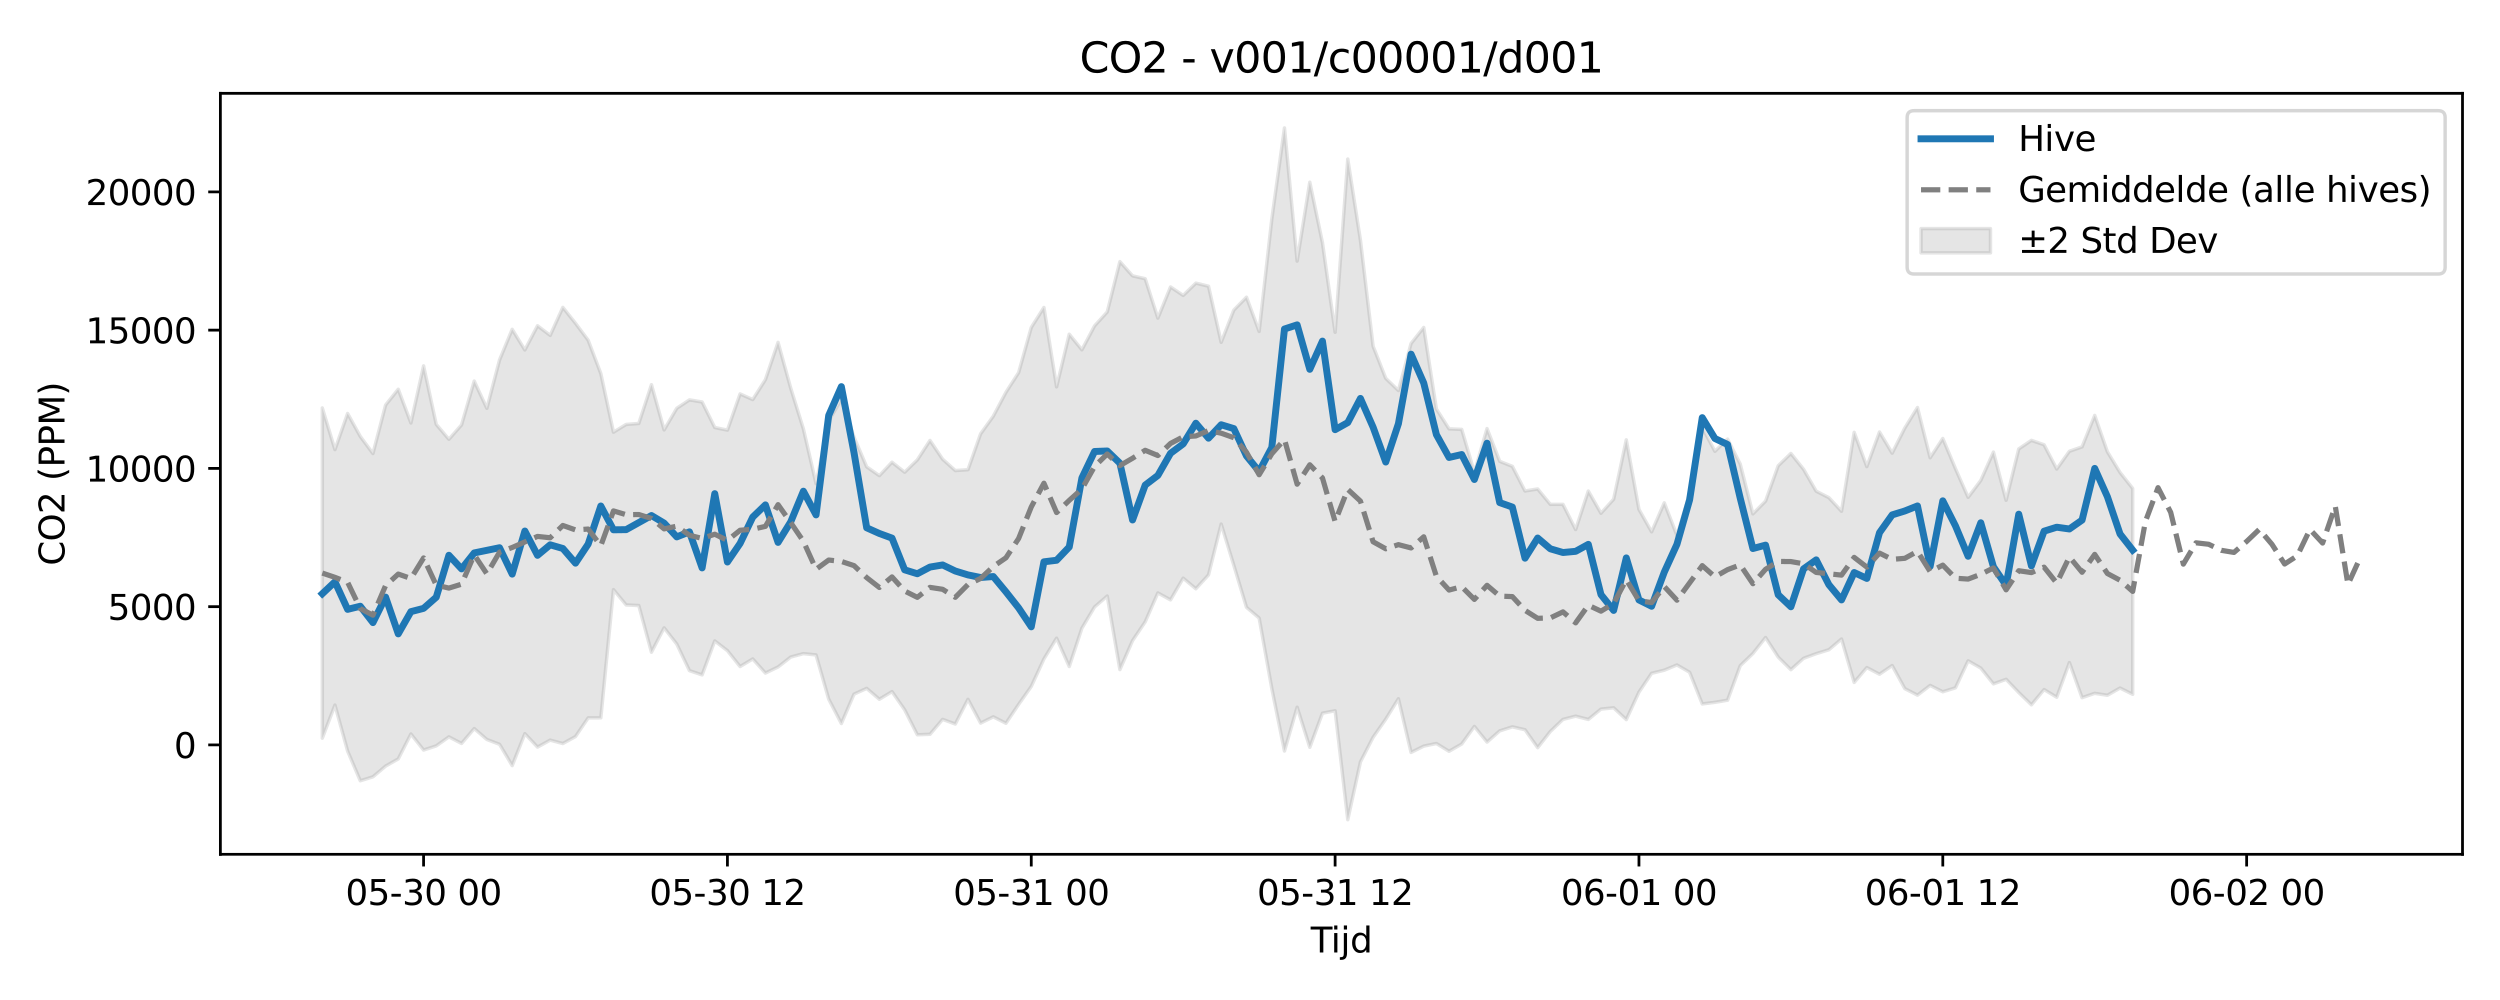 <?xml version="1.0" encoding="utf-8" standalone="no"?>
<!DOCTYPE svg PUBLIC "-//W3C//DTD SVG 1.1//EN"
  "http://www.w3.org/Graphics/SVG/1.1/DTD/svg11.dtd">
<svg xmlns:xlink="http://www.w3.org/1999/xlink" width="720pt" height="288pt" viewBox="0 0 720 288" xmlns="http://www.w3.org/2000/svg" version="1.1">
 <defs>
  <style type="text/css">*{stroke-linejoin: round; stroke-linecap: butt}</style>
 </defs>
 <g id="figure_1">
  <g id="patch_1">
   <path d="M 0 288 
L 720 288 
L 720 0 
L 0 0 
z
" style="fill: #ffffff"/>
  </g>
  <g id="axes_1">
   <g id="patch_2">
    <path d="M 63.47 246.04 
L 709.2 246.04 
L 709.2 26.88 
L 63.47 26.88 
z
" style="fill: #ffffff"/>
   </g>
   <g id="FillBetweenPolyCollection_1">
    <defs>
     <path id="m6ef160573b" d="M 92.821 -170.511 
L 92.821 -75.402 
L 96.467 -84.939 
L 100.114 -71.693 
L 103.76 -63.141 
L 107.406 -64.275 
L 111.052 -67.36 
L 114.698 -69.436 
L 118.344 -76.611 
L 121.99 -71.987 
L 125.637 -73.183 
L 129.283 -75.78 
L 132.929 -73.886 
L 136.575 -78.175 
L 140.221 -75.025 
L 143.867 -73.644 
L 147.513 -67.498 
L 151.159 -76.706 
L 154.806 -72.837 
L 158.452 -74.846 
L 162.098 -73.859 
L 165.744 -75.872 
L 169.39 -81.246 
L 173.036 -81.267 
L 176.682 -118.189 
L 180.329 -113.771 
L 183.975 -113.6 
L 187.621 -100.159 
L 191.267 -107.176 
L 194.913 -102.512 
L 198.559 -94.858 
L 202.205 -93.627 
L 205.851 -103.417 
L 209.498 -100.609 
L 213.144 -96.029 
L 216.79 -98.224 
L 220.436 -94.155 
L 224.082 -95.912 
L 227.728 -98.771 
L 231.374 -99.751 
L 235.021 -99.376 
L 238.667 -86.657 
L 242.313 -79.624 
L 245.959 -88.085 
L 249.605 -89.747 
L 253.251 -86.605 
L 256.897 -88.816 
L 260.543 -83.571 
L 264.19 -76.383 
L 267.836 -76.519 
L 271.482 -80.82 
L 275.128 -79.477 
L 278.774 -86.599 
L 282.42 -79.742 
L 286.066 -81.551 
L 289.712 -79.695 
L 293.359 -85.127 
L 297.005 -90.304 
L 300.651 -98.219 
L 304.297 -104.205 
L 307.943 -96.044 
L 311.589 -107.08 
L 315.235 -113.195 
L 318.882 -116.335 
L 322.528 -95.151 
L 326.174 -103.497 
L 329.82 -108.905 
L 333.466 -117.235 
L 337.112 -115.233 
L 340.758 -121.488 
L 344.404 -118.427 
L 348.051 -122.42 
L 351.697 -137.067 
L 355.343 -125.183 
L 358.989 -113.085 
L 362.635 -110.001 
L 366.281 -89.713 
L 369.927 -71.7 
L 373.574 -84.316 
L 377.22 -72.768 
L 380.866 -82.601 
L 384.512 -83.304 
L 388.158 -51.922 
L 391.804 -68.562 
L 395.45 -75.65 
L 399.096 -80.87 
L 402.743 -86.763 
L 406.389 -71.301 
L 410.035 -73.111 
L 413.681 -73.869 
L 417.327 -71.629 
L 420.973 -73.724 
L 424.619 -78.782 
L 428.266 -74.279 
L 431.912 -77.502 
L 435.558 -78.667 
L 439.204 -77.838 
L 442.85 -72.668 
L 446.496 -77.336 
L 450.142 -80.811 
L 453.788 -81.745 
L 457.435 -80.799 
L 461.081 -83.781 
L 464.727 -84.152 
L 468.373 -80.753 
L 472.019 -88.667 
L 475.665 -94.09 
L 479.311 -94.985 
L 482.958 -96.492 
L 486.604 -94.39 
L 490.25 -85.267 
L 493.896 -85.727 
L 497.542 -86.34 
L 501.188 -96.282 
L 504.834 -99.778 
L 508.48 -104.398 
L 512.127 -98.752 
L 515.773 -95.131 
L 519.419 -98.405 
L 523.065 -99.74 
L 526.711 -100.87 
L 530.357 -103.971 
L 534.003 -91.457 
L 537.649 -95.737 
L 541.296 -93.824 
L 544.942 -96.32 
L 548.588 -89.676 
L 552.234 -87.791 
L 555.88 -90.602 
L 559.526 -88.768 
L 563.172 -89.904 
L 566.819 -97.682 
L 570.465 -95.595 
L 574.111 -91.046 
L 577.757 -92.357 
L 581.403 -88.549 
L 585.049 -85.011 
L 588.695 -89.403 
L 592.341 -87.203 
L 595.988 -97.173 
L 599.634 -87.071 
L 603.28 -88.318 
L 606.926 -87.76 
L 610.572 -89.848 
L 614.218 -88.032 
L 614.218 -147.326 
L 614.218 -147.326 
L 610.572 -151.925 
L 606.926 -157.899 
L 603.28 -168.36 
L 599.634 -159.303 
L 595.988 -158.035 
L 592.341 -152.917 
L 588.695 -159.908 
L 585.049 -161.177 
L 581.403 -158.709 
L 577.757 -143.911 
L 574.111 -157.805 
L 570.465 -149.636 
L 566.819 -144.768 
L 563.172 -153.038 
L 559.526 -161.717 
L 555.88 -156.164 
L 552.234 -170.634 
L 548.588 -164.734 
L 544.942 -157.496 
L 541.296 -163.586 
L 537.649 -153.614 
L 534.003 -163.489 
L 530.357 -140.756 
L 526.711 -144.681 
L 523.065 -146.538 
L 519.419 -152.852 
L 515.773 -157.408 
L 512.127 -153.861 
L 508.48 -143.687 
L 504.834 -140.007 
L 501.188 -154.355 
L 497.542 -161.549 
L 493.896 -158.014 
L 490.25 -164.933 
L 486.604 -145.781 
L 482.958 -133.8 
L 479.311 -143.188 
L 475.665 -134.823 
L 472.019 -141.303 
L 468.373 -161.325 
L 464.727 -144.22 
L 461.081 -140.188 
L 457.435 -146.579 
L 453.788 -135.495 
L 450.142 -142.749 
L 446.496 -142.751 
L 442.85 -147.178 
L 439.204 -146.598 
L 435.558 -153.692 
L 431.912 -155.138 
L 428.266 -164.575 
L 424.619 -151.958 
L 420.973 -164.339 
L 417.327 -164.493 
L 413.681 -170.208 
L 410.035 -193.689 
L 406.389 -189.083 
L 402.743 -175.531 
L 399.096 -179.03 
L 395.45 -188.304 
L 391.804 -218.811 
L 388.158 -242.199 
L 384.512 -192.287 
L 380.866 -218.107 
L 377.22 -235.524 
L 373.574 -212.795 
L 369.927 -251.158 
L 366.281 -224.921 
L 362.635 -192.546 
L 358.989 -202.408 
L 355.343 -198.702 
L 351.697 -189.408 
L 348.051 -205.574 
L 344.404 -206.46 
L 340.758 -202.915 
L 337.112 -205.356 
L 333.466 -196.381 
L 329.82 -207.728 
L 326.174 -208.551 
L 322.528 -212.655 
L 318.882 -198.155 
L 315.235 -194.141 
L 311.589 -187.254 
L 307.943 -191.743 
L 304.297 -176.579 
L 300.651 -199.451 
L 297.005 -193.696 
L 293.359 -180.675 
L 289.712 -175.017 
L 286.066 -168.133 
L 282.42 -163.066 
L 278.774 -152.728 
L 275.128 -152.481 
L 271.482 -155.745 
L 267.836 -161.154 
L 264.19 -155.549 
L 260.543 -152.002 
L 256.897 -154.885 
L 253.251 -151.012 
L 249.605 -153.552 
L 245.959 -162.116 
L 242.313 -172.989 
L 238.667 -166.77 
L 235.021 -148.71 
L 231.374 -164.48 
L 227.728 -176.213 
L 224.082 -189.406 
L 220.436 -178.653 
L 216.79 -172.926 
L 213.144 -174.547 
L 209.498 -164.127 
L 205.851 -164.88 
L 202.205 -172.238 
L 198.559 -172.831 
L 194.913 -170.418 
L 191.267 -164.184 
L 187.621 -177.209 
L 183.975 -166.044 
L 180.329 -165.766 
L 176.682 -163.523 
L 173.036 -180.419 
L 169.39 -190.023 
L 165.744 -194.892 
L 162.098 -199.475 
L 158.452 -191.406 
L 154.806 -194.183 
L 151.159 -187.211 
L 147.513 -193.154 
L 143.867 -184.334 
L 140.221 -170.399 
L 136.575 -178.251 
L 132.929 -165.634 
L 129.283 -161.48 
L 125.637 -165.787 
L 121.99 -182.633 
L 118.344 -166.181 
L 114.698 -175.899 
L 111.052 -171.351 
L 107.406 -157.384 
L 103.76 -162.318 
L 100.114 -168.92 
L 96.467 -158.513 
L 92.821 -170.511 
z
" style="stroke: #808080; stroke-opacity: 0.2"/>
    </defs>
    <g clip-path="url(#pe8d3c790aa)">
     <use xlink:href="#m6ef160573b" x="0" y="288" style="fill: #808080; fill-opacity: 0.2; stroke: #808080; stroke-opacity: 0.2"/>
    </g>
   </g>
   <g id="matplotlib.axis_1">
    <g id="xtick_1">
     <g id="line2d_1">
      <defs>
       <path id="m1ffac6bb8b" d="M 0 0 
L 0 3.5 
" style="stroke: #000000; stroke-width: 0.8"/>
      </defs>
      <g>
       <use xlink:href="#m1ffac6bb8b" x="121.99" y="246.04" style="stroke: #000000; stroke-width: 0.8"/>
      </g>
     </g>
     <g id="text_1">
      <!-- 05-30 00 -->
      <g transform="translate(99.51 260.638) scale(0.1 -0.1)">
       <defs>
        <path id="DejaVuSans-30" d="M 2034 4250 
Q 1547 4250 1301 3770 
Q 1056 3291 1056 2328 
Q 1056 1369 1301 889 
Q 1547 409 2034 409 
Q 2525 409 2770 889 
Q 3016 1369 3016 2328 
Q 3016 3291 2770 3770 
Q 2525 4250 2034 4250 
z
M 2034 4750 
Q 2819 4750 3233 4129 
Q 3647 3509 3647 2328 
Q 3647 1150 3233 529 
Q 2819 -91 2034 -91 
Q 1250 -91 836 529 
Q 422 1150 422 2328 
Q 422 3509 836 4129 
Q 1250 4750 2034 4750 
z
" transform="scale(0.016)"/>
        <path id="DejaVuSans-35" d="M 691 4666 
L 3169 4666 
L 3169 4134 
L 1269 4134 
L 1269 2991 
Q 1406 3038 1543 3061 
Q 1681 3084 1819 3084 
Q 2600 3084 3056 2656 
Q 3513 2228 3513 1497 
Q 3513 744 3044 326 
Q 2575 -91 1722 -91 
Q 1428 -91 1123 -41 
Q 819 9 494 109 
L 494 744 
Q 775 591 1075 516 
Q 1375 441 1709 441 
Q 2250 441 2565 725 
Q 2881 1009 2881 1497 
Q 2881 1984 2565 2268 
Q 2250 2553 1709 2553 
Q 1456 2553 1204 2497 
Q 953 2441 691 2322 
L 691 4666 
z
" transform="scale(0.016)"/>
        <path id="DejaVuSans-2d" d="M 313 2009 
L 1997 2009 
L 1997 1497 
L 313 1497 
L 313 2009 
z
" transform="scale(0.016)"/>
        <path id="DejaVuSans-33" d="M 2597 2516 
Q 3050 2419 3304 2112 
Q 3559 1806 3559 1356 
Q 3559 666 3084 287 
Q 2609 -91 1734 -91 
Q 1441 -91 1130 -33 
Q 819 25 488 141 
L 488 750 
Q 750 597 1062 519 
Q 1375 441 1716 441 
Q 2309 441 2620 675 
Q 2931 909 2931 1356 
Q 2931 1769 2642 2001 
Q 2353 2234 1838 2234 
L 1294 2234 
L 1294 2753 
L 1863 2753 
Q 2328 2753 2575 2939 
Q 2822 3125 2822 3475 
Q 2822 3834 2567 4026 
Q 2313 4219 1838 4219 
Q 1578 4219 1281 4162 
Q 984 4106 628 3988 
L 628 4550 
Q 988 4650 1302 4700 
Q 1616 4750 1894 4750 
Q 2613 4750 3031 4423 
Q 3450 4097 3450 3541 
Q 3450 3153 3228 2886 
Q 3006 2619 2597 2516 
z
" transform="scale(0.016)"/>
        <path id="DejaVuSans-20" transform="scale(0.016)"/>
       </defs>
       <use xlink:href="#DejaVuSans-30"/>
       <use xlink:href="#DejaVuSans-35" transform="translate(63.623 0)"/>
       <use xlink:href="#DejaVuSans-2d" transform="translate(127.246 0)"/>
       <use xlink:href="#DejaVuSans-33" transform="translate(163.33 0)"/>
       <use xlink:href="#DejaVuSans-30" transform="translate(226.953 0)"/>
       <use xlink:href="#DejaVuSans-20" transform="translate(290.576 0)"/>
       <use xlink:href="#DejaVuSans-30" transform="translate(322.363 0)"/>
       <use xlink:href="#DejaVuSans-30" transform="translate(385.986 0)"/>
      </g>
     </g>
    </g>
    <g id="xtick_2">
     <g id="line2d_2">
      <g>
       <use xlink:href="#m1ffac6bb8b" x="209.498" y="246.04" style="stroke: #000000; stroke-width: 0.8"/>
      </g>
     </g>
     <g id="text_2">
      <!-- 05-30 12 -->
      <g transform="translate(187.017 260.638) scale(0.1 -0.1)">
       <defs>
        <path id="DejaVuSans-31" d="M 794 531 
L 1825 531 
L 1825 4091 
L 703 3866 
L 703 4441 
L 1819 4666 
L 2450 4666 
L 2450 531 
L 3481 531 
L 3481 0 
L 794 0 
L 794 531 
z
" transform="scale(0.016)"/>
        <path id="DejaVuSans-32" d="M 1228 531 
L 3431 531 
L 3431 0 
L 469 0 
L 469 531 
Q 828 903 1448 1529 
Q 2069 2156 2228 2338 
Q 2531 2678 2651 2914 
Q 2772 3150 2772 3378 
Q 2772 3750 2511 3984 
Q 2250 4219 1831 4219 
Q 1534 4219 1204 4116 
Q 875 4013 500 3803 
L 500 4441 
Q 881 4594 1212 4672 
Q 1544 4750 1819 4750 
Q 2544 4750 2975 4387 
Q 3406 4025 3406 3419 
Q 3406 3131 3298 2873 
Q 3191 2616 2906 2266 
Q 2828 2175 2409 1742 
Q 1991 1309 1228 531 
z
" transform="scale(0.016)"/>
       </defs>
       <use xlink:href="#DejaVuSans-30"/>
       <use xlink:href="#DejaVuSans-35" transform="translate(63.623 0)"/>
       <use xlink:href="#DejaVuSans-2d" transform="translate(127.246 0)"/>
       <use xlink:href="#DejaVuSans-33" transform="translate(163.33 0)"/>
       <use xlink:href="#DejaVuSans-30" transform="translate(226.953 0)"/>
       <use xlink:href="#DejaVuSans-20" transform="translate(290.576 0)"/>
       <use xlink:href="#DejaVuSans-31" transform="translate(322.363 0)"/>
       <use xlink:href="#DejaVuSans-32" transform="translate(385.986 0)"/>
      </g>
     </g>
    </g>
    <g id="xtick_3">
     <g id="line2d_3">
      <g>
       <use xlink:href="#m1ffac6bb8b" x="297.005" y="246.04" style="stroke: #000000; stroke-width: 0.8"/>
      </g>
     </g>
     <g id="text_3">
      <!-- 05-31 00 -->
      <g transform="translate(274.524 260.638) scale(0.1 -0.1)">
       <use xlink:href="#DejaVuSans-30"/>
       <use xlink:href="#DejaVuSans-35" transform="translate(63.623 0)"/>
       <use xlink:href="#DejaVuSans-2d" transform="translate(127.246 0)"/>
       <use xlink:href="#DejaVuSans-33" transform="translate(163.33 0)"/>
       <use xlink:href="#DejaVuSans-31" transform="translate(226.953 0)"/>
       <use xlink:href="#DejaVuSans-20" transform="translate(290.576 0)"/>
       <use xlink:href="#DejaVuSans-30" transform="translate(322.363 0)"/>
       <use xlink:href="#DejaVuSans-30" transform="translate(385.986 0)"/>
      </g>
     </g>
    </g>
    <g id="xtick_4">
     <g id="line2d_4">
      <g>
       <use xlink:href="#m1ffac6bb8b" x="384.512" y="246.04" style="stroke: #000000; stroke-width: 0.8"/>
      </g>
     </g>
     <g id="text_4">
      <!-- 05-31 12 -->
      <g transform="translate(362.031 260.638) scale(0.1 -0.1)">
       <use xlink:href="#DejaVuSans-30"/>
       <use xlink:href="#DejaVuSans-35" transform="translate(63.623 0)"/>
       <use xlink:href="#DejaVuSans-2d" transform="translate(127.246 0)"/>
       <use xlink:href="#DejaVuSans-33" transform="translate(163.33 0)"/>
       <use xlink:href="#DejaVuSans-31" transform="translate(226.953 0)"/>
       <use xlink:href="#DejaVuSans-20" transform="translate(290.576 0)"/>
       <use xlink:href="#DejaVuSans-31" transform="translate(322.363 0)"/>
       <use xlink:href="#DejaVuSans-32" transform="translate(385.986 0)"/>
      </g>
     </g>
    </g>
    <g id="xtick_5">
     <g id="line2d_5">
      <g>
       <use xlink:href="#m1ffac6bb8b" x="472.019" y="246.04" style="stroke: #000000; stroke-width: 0.8"/>
      </g>
     </g>
     <g id="text_5">
      <!-- 06-01 00 -->
      <g transform="translate(449.539 260.638) scale(0.1 -0.1)">
       <defs>
        <path id="DejaVuSans-36" d="M 2113 2584 
Q 1688 2584 1439 2293 
Q 1191 2003 1191 1497 
Q 1191 994 1439 701 
Q 1688 409 2113 409 
Q 2538 409 2786 701 
Q 3034 994 3034 1497 
Q 3034 2003 2786 2293 
Q 2538 2584 2113 2584 
z
M 3366 4563 
L 3366 3988 
Q 3128 4100 2886 4159 
Q 2644 4219 2406 4219 
Q 1781 4219 1451 3797 
Q 1122 3375 1075 2522 
Q 1259 2794 1537 2939 
Q 1816 3084 2150 3084 
Q 2853 3084 3261 2657 
Q 3669 2231 3669 1497 
Q 3669 778 3244 343 
Q 2819 -91 2113 -91 
Q 1303 -91 875 529 
Q 447 1150 447 2328 
Q 447 3434 972 4092 
Q 1497 4750 2381 4750 
Q 2619 4750 2861 4703 
Q 3103 4656 3366 4563 
z
" transform="scale(0.016)"/>
       </defs>
       <use xlink:href="#DejaVuSans-30"/>
       <use xlink:href="#DejaVuSans-36" transform="translate(63.623 0)"/>
       <use xlink:href="#DejaVuSans-2d" transform="translate(127.246 0)"/>
       <use xlink:href="#DejaVuSans-30" transform="translate(163.33 0)"/>
       <use xlink:href="#DejaVuSans-31" transform="translate(226.953 0)"/>
       <use xlink:href="#DejaVuSans-20" transform="translate(290.576 0)"/>
       <use xlink:href="#DejaVuSans-30" transform="translate(322.363 0)"/>
       <use xlink:href="#DejaVuSans-30" transform="translate(385.986 0)"/>
      </g>
     </g>
    </g>
    <g id="xtick_6">
     <g id="line2d_6">
      <g>
       <use xlink:href="#m1ffac6bb8b" x="559.526" y="246.04" style="stroke: #000000; stroke-width: 0.8"/>
      </g>
     </g>
     <g id="text_6">
      <!-- 06-01 12 -->
      <g transform="translate(537.046 260.638) scale(0.1 -0.1)">
       <use xlink:href="#DejaVuSans-30"/>
       <use xlink:href="#DejaVuSans-36" transform="translate(63.623 0)"/>
       <use xlink:href="#DejaVuSans-2d" transform="translate(127.246 0)"/>
       <use xlink:href="#DejaVuSans-30" transform="translate(163.33 0)"/>
       <use xlink:href="#DejaVuSans-31" transform="translate(226.953 0)"/>
       <use xlink:href="#DejaVuSans-20" transform="translate(290.576 0)"/>
       <use xlink:href="#DejaVuSans-31" transform="translate(322.363 0)"/>
       <use xlink:href="#DejaVuSans-32" transform="translate(385.986 0)"/>
      </g>
     </g>
    </g>
    <g id="xtick_7">
     <g id="line2d_7">
      <g>
       <use xlink:href="#m1ffac6bb8b" x="647.033" y="246.04" style="stroke: #000000; stroke-width: 0.8"/>
      </g>
     </g>
     <g id="text_7">
      <!-- 06-02 00 -->
      <g transform="translate(624.553 260.638) scale(0.1 -0.1)">
       <use xlink:href="#DejaVuSans-30"/>
       <use xlink:href="#DejaVuSans-36" transform="translate(63.623 0)"/>
       <use xlink:href="#DejaVuSans-2d" transform="translate(127.246 0)"/>
       <use xlink:href="#DejaVuSans-30" transform="translate(163.33 0)"/>
       <use xlink:href="#DejaVuSans-32" transform="translate(226.953 0)"/>
       <use xlink:href="#DejaVuSans-20" transform="translate(290.576 0)"/>
       <use xlink:href="#DejaVuSans-30" transform="translate(322.363 0)"/>
       <use xlink:href="#DejaVuSans-30" transform="translate(385.986 0)"/>
      </g>
     </g>
    </g>
    <g id="text_8">
     <!-- Tijd -->
     <g transform="translate(377.485 274.317) scale(0.1 -0.1)">
      <defs>
       <path id="DejaVuSans-54" d="M -19 4666 
L 3928 4666 
L 3928 4134 
L 2272 4134 
L 2272 0 
L 1638 0 
L 1638 4134 
L -19 4134 
L -19 4666 
z
" transform="scale(0.016)"/>
       <path id="DejaVuSans-69" d="M 603 3500 
L 1178 3500 
L 1178 0 
L 603 0 
L 603 3500 
z
M 603 4863 
L 1178 4863 
L 1178 4134 
L 603 4134 
L 603 4863 
z
" transform="scale(0.016)"/>
       <path id="DejaVuSans-6a" d="M 603 3500 
L 1178 3500 
L 1178 -63 
Q 1178 -731 923 -1031 
Q 669 -1331 103 -1331 
L -116 -1331 
L -116 -844 
L 38 -844 
Q 366 -844 484 -692 
Q 603 -541 603 -63 
L 603 3500 
z
M 603 4863 
L 1178 4863 
L 1178 4134 
L 603 4134 
L 603 4863 
z
" transform="scale(0.016)"/>
       <path id="DejaVuSans-64" d="M 2906 2969 
L 2906 4863 
L 3481 4863 
L 3481 0 
L 2906 0 
L 2906 525 
Q 2725 213 2448 61 
Q 2172 -91 1784 -91 
Q 1150 -91 751 415 
Q 353 922 353 1747 
Q 353 2572 751 3078 
Q 1150 3584 1784 3584 
Q 2172 3584 2448 3432 
Q 2725 3281 2906 2969 
z
M 947 1747 
Q 947 1113 1208 752 
Q 1469 391 1925 391 
Q 2381 391 2643 752 
Q 2906 1113 2906 1747 
Q 2906 2381 2643 2742 
Q 2381 3103 1925 3103 
Q 1469 3103 1208 2742 
Q 947 2381 947 1747 
z
" transform="scale(0.016)"/>
      </defs>
      <use xlink:href="#DejaVuSans-54"/>
      <use xlink:href="#DejaVuSans-69" transform="translate(57.959 0)"/>
      <use xlink:href="#DejaVuSans-6a" transform="translate(85.742 0)"/>
      <use xlink:href="#DejaVuSans-64" transform="translate(113.525 0)"/>
     </g>
    </g>
   </g>
   <g id="matplotlib.axis_2">
    <g id="ytick_1">
     <g id="line2d_8">
      <defs>
       <path id="m18930c5c48" d="M 0 0 
L -3.5 0 
" style="stroke: #000000; stroke-width: 0.8"/>
      </defs>
      <g>
       <use xlink:href="#m18930c5c48" x="63.47" y="214.532" style="stroke: #000000; stroke-width: 0.8"/>
      </g>
     </g>
     <g id="text_9">
      <!-- 0 -->
      <g transform="translate(50.108 218.331) scale(0.1 -0.1)">
       <use xlink:href="#DejaVuSans-30"/>
      </g>
     </g>
    </g>
    <g id="ytick_2">
     <g id="line2d_9">
      <g>
       <use xlink:href="#m18930c5c48" x="63.47" y="174.716" style="stroke: #000000; stroke-width: 0.8"/>
      </g>
     </g>
     <g id="text_10">
      <!-- 5000 -->
      <g transform="translate(31.02 178.515) scale(0.1 -0.1)">
       <use xlink:href="#DejaVuSans-35"/>
       <use xlink:href="#DejaVuSans-30" transform="translate(63.623 0)"/>
       <use xlink:href="#DejaVuSans-30" transform="translate(127.246 0)"/>
       <use xlink:href="#DejaVuSans-30" transform="translate(190.869 0)"/>
      </g>
     </g>
    </g>
    <g id="ytick_3">
     <g id="line2d_10">
      <g>
       <use xlink:href="#m18930c5c48" x="63.47" y="134.9" style="stroke: #000000; stroke-width: 0.8"/>
      </g>
     </g>
     <g id="text_11">
      <!-- 10000 -->
      <g transform="translate(24.657 138.699) scale(0.1 -0.1)">
       <use xlink:href="#DejaVuSans-31"/>
       <use xlink:href="#DejaVuSans-30" transform="translate(63.623 0)"/>
       <use xlink:href="#DejaVuSans-30" transform="translate(127.246 0)"/>
       <use xlink:href="#DejaVuSans-30" transform="translate(190.869 0)"/>
       <use xlink:href="#DejaVuSans-30" transform="translate(254.492 0)"/>
      </g>
     </g>
    </g>
    <g id="ytick_4">
     <g id="line2d_11">
      <g>
       <use xlink:href="#m18930c5c48" x="63.47" y="95.084" style="stroke: #000000; stroke-width: 0.8"/>
      </g>
     </g>
     <g id="text_12">
      <!-- 15000 -->
      <g transform="translate(24.657 98.883) scale(0.1 -0.1)">
       <use xlink:href="#DejaVuSans-31"/>
       <use xlink:href="#DejaVuSans-35" transform="translate(63.623 0)"/>
       <use xlink:href="#DejaVuSans-30" transform="translate(127.246 0)"/>
       <use xlink:href="#DejaVuSans-30" transform="translate(190.869 0)"/>
       <use xlink:href="#DejaVuSans-30" transform="translate(254.492 0)"/>
      </g>
     </g>
    </g>
    <g id="ytick_5">
     <g id="line2d_12">
      <g>
       <use xlink:href="#m18930c5c48" x="63.47" y="55.268" style="stroke: #000000; stroke-width: 0.8"/>
      </g>
     </g>
     <g id="text_13">
      <!-- 20000 -->
      <g transform="translate(24.657 59.067) scale(0.1 -0.1)">
       <use xlink:href="#DejaVuSans-32"/>
       <use xlink:href="#DejaVuSans-30" transform="translate(63.623 0)"/>
       <use xlink:href="#DejaVuSans-30" transform="translate(127.246 0)"/>
       <use xlink:href="#DejaVuSans-30" transform="translate(190.869 0)"/>
       <use xlink:href="#DejaVuSans-30" transform="translate(254.492 0)"/>
      </g>
     </g>
    </g>
    <g id="text_14">
     <!-- CO2 (PPM) -->
     <g transform="translate(18.578 162.903) rotate(-90) scale(0.1 -0.1)">
      <defs>
       <path id="DejaVuSans-43" d="M 4122 4306 
L 4122 3641 
Q 3803 3938 3442 4084 
Q 3081 4231 2675 4231 
Q 1875 4231 1450 3742 
Q 1025 3253 1025 2328 
Q 1025 1406 1450 917 
Q 1875 428 2675 428 
Q 3081 428 3442 575 
Q 3803 722 4122 1019 
L 4122 359 
Q 3791 134 3420 21 
Q 3050 -91 2638 -91 
Q 1578 -91 968 557 
Q 359 1206 359 2328 
Q 359 3453 968 4101 
Q 1578 4750 2638 4750 
Q 3056 4750 3426 4639 
Q 3797 4528 4122 4306 
z
" transform="scale(0.016)"/>
       <path id="DejaVuSans-4f" d="M 2522 4238 
Q 1834 4238 1429 3725 
Q 1025 3213 1025 2328 
Q 1025 1447 1429 934 
Q 1834 422 2522 422 
Q 3209 422 3611 934 
Q 4013 1447 4013 2328 
Q 4013 3213 3611 3725 
Q 3209 4238 2522 4238 
z
M 2522 4750 
Q 3503 4750 4090 4092 
Q 4678 3434 4678 2328 
Q 4678 1225 4090 567 
Q 3503 -91 2522 -91 
Q 1538 -91 948 565 
Q 359 1222 359 2328 
Q 359 3434 948 4092 
Q 1538 4750 2522 4750 
z
" transform="scale(0.016)"/>
       <path id="DejaVuSans-28" d="M 1984 4856 
Q 1566 4138 1362 3434 
Q 1159 2731 1159 2009 
Q 1159 1288 1364 580 
Q 1569 -128 1984 -844 
L 1484 -844 
Q 1016 -109 783 600 
Q 550 1309 550 2009 
Q 550 2706 781 3412 
Q 1013 4119 1484 4856 
L 1984 4856 
z
" transform="scale(0.016)"/>
       <path id="DejaVuSans-50" d="M 1259 4147 
L 1259 2394 
L 2053 2394 
Q 2494 2394 2734 2622 
Q 2975 2850 2975 3272 
Q 2975 3691 2734 3919 
Q 2494 4147 2053 4147 
L 1259 4147 
z
M 628 4666 
L 2053 4666 
Q 2838 4666 3239 4311 
Q 3641 3956 3641 3272 
Q 3641 2581 3239 2228 
Q 2838 1875 2053 1875 
L 1259 1875 
L 1259 0 
L 628 0 
L 628 4666 
z
" transform="scale(0.016)"/>
       <path id="DejaVuSans-4d" d="M 628 4666 
L 1569 4666 
L 2759 1491 
L 3956 4666 
L 4897 4666 
L 4897 0 
L 4281 0 
L 4281 4097 
L 3078 897 
L 2444 897 
L 1241 4097 
L 1241 0 
L 628 0 
L 628 4666 
z
" transform="scale(0.016)"/>
       <path id="DejaVuSans-29" d="M 513 4856 
L 1013 4856 
Q 1481 4119 1714 3412 
Q 1947 2706 1947 2009 
Q 1947 1309 1714 600 
Q 1481 -109 1013 -844 
L 513 -844 
Q 928 -128 1133 580 
Q 1338 1288 1338 2009 
Q 1338 2731 1133 3434 
Q 928 4138 513 4856 
z
" transform="scale(0.016)"/>
      </defs>
      <use xlink:href="#DejaVuSans-43"/>
      <use xlink:href="#DejaVuSans-4f" transform="translate(69.824 0)"/>
      <use xlink:href="#DejaVuSans-32" transform="translate(148.535 0)"/>
      <use xlink:href="#DejaVuSans-20" transform="translate(212.158 0)"/>
      <use xlink:href="#DejaVuSans-28" transform="translate(243.945 0)"/>
      <use xlink:href="#DejaVuSans-50" transform="translate(282.959 0)"/>
      <use xlink:href="#DejaVuSans-50" transform="translate(343.262 0)"/>
      <use xlink:href="#DejaVuSans-4d" transform="translate(403.564 0)"/>
      <use xlink:href="#DejaVuSans-29" transform="translate(489.844 0)"/>
     </g>
    </g>
   </g>
   <g id="line2d_13">
    <path d="M 92.821 170.997 
L 96.467 167.557 
L 100.114 175.496 
L 103.76 174.596 
L 107.406 179.308 
L 111.052 171.966 
L 114.698 182.551 
L 118.344 176.154 
L 121.99 175.209 
L 125.637 172 
L 129.283 159.92 
L 132.929 163.838 
L 136.575 159.243 
L 143.867 157.746 
L 147.513 165.343 
L 151.159 152.939 
L 154.806 159.936 
L 158.452 156.905 
L 162.098 157.964 
L 165.744 162.19 
L 169.39 156.7 
L 173.036 145.73 
L 176.682 152.586 
L 180.329 152.536 
L 187.621 148.473 
L 191.267 150.654 
L 194.913 154.627 
L 198.559 153.178 
L 202.205 163.554 
L 205.851 142.178 
L 209.498 161.858 
L 213.144 156.512 
L 216.79 148.92 
L 220.436 145.409 
L 224.082 156.207 
L 227.728 150.295 
L 231.374 141.469 
L 235.021 148.289 
L 238.667 119.648 
L 242.313 111.355 
L 245.959 130.39 
L 249.605 152.005 
L 253.251 153.64 
L 256.897 154.978 
L 260.543 164.114 
L 264.19 165.24 
L 267.836 163.315 
L 271.482 162.707 
L 275.128 164.456 
L 278.774 165.574 
L 282.42 166.32 
L 286.066 166.044 
L 289.712 170.453 
L 293.359 175.074 
L 297.005 180.524 
L 300.651 161.802 
L 304.297 161.356 
L 307.943 157.536 
L 311.589 137.652 
L 315.235 130.026 
L 318.882 129.883 
L 322.528 133.4 
L 326.174 149.748 
L 329.82 139.704 
L 333.466 136.928 
L 337.112 130.552 
L 340.758 127.839 
L 344.404 121.888 
L 348.051 126.196 
L 351.697 122.329 
L 355.343 123.441 
L 358.989 131.311 
L 362.635 135.773 
L 366.281 128.872 
L 369.927 94.757 
L 373.574 93.563 
L 377.22 106.362 
L 380.866 98.24 
L 384.512 123.746 
L 388.158 121.705 
L 391.804 114.748 
L 395.45 123.027 
L 399.096 133.066 
L 402.743 122.029 
L 406.389 102.004 
L 410.035 110.307 
L 413.681 125.174 
L 417.327 131.749 
L 420.973 130.908 
L 424.619 138.093 
L 428.266 127.641 
L 431.912 144.742 
L 435.558 146.038 
L 439.204 160.756 
L 442.85 154.954 
L 446.496 158.054 
L 450.142 159.124 
L 453.788 158.784 
L 457.435 156.777 
L 461.081 171.252 
L 464.727 175.799 
L 468.373 160.682 
L 472.019 172.786 
L 475.665 174.604 
L 479.311 164.775 
L 482.958 156.764 
L 486.604 143.967 
L 490.25 120.287 
L 493.896 126.284 
L 497.542 128.025 
L 501.188 143.484 
L 504.834 157.977 
L 508.48 156.998 
L 512.127 171.296 
L 515.773 174.75 
L 519.419 163.842 
L 523.065 161.245 
L 526.711 168.385 
L 530.357 172.773 
L 534.003 164.885 
L 537.649 166.588 
L 541.296 153.414 
L 544.942 148.29 
L 548.588 147.159 
L 552.234 145.711 
L 555.88 163.124 
L 559.526 144.241 
L 563.172 151.45 
L 566.819 160.204 
L 570.465 150.561 
L 574.111 163.241 
L 577.757 168.576 
L 581.403 148.087 
L 585.049 162.978 
L 588.695 152.978 
L 592.341 151.835 
L 595.988 152.347 
L 599.634 149.787 
L 603.28 134.904 
L 606.926 143.049 
L 610.572 153.783 
L 614.218 158.431 
L 614.218 158.431 
" clip-path="url(#pe8d3c790aa)" style="fill: none; stroke: #1f77b4; stroke-width: 2; stroke-linecap: square"/>
   </g>
   <g id="line2d_14">
    <path d="M 92.821 165.043 
L 96.467 166.274 
L 100.114 167.694 
L 103.76 175.27 
L 107.406 177.171 
L 111.052 168.645 
L 114.698 165.332 
L 118.344 166.604 
L 121.99 160.69 
L 125.637 168.515 
L 129.283 169.37 
L 132.929 168.24 
L 136.575 159.787 
L 140.221 165.288 
L 143.867 159.011 
L 147.513 157.674 
L 154.806 154.49 
L 158.452 154.874 
L 162.098 151.333 
L 165.744 152.618 
L 169.39 152.365 
L 173.036 157.157 
L 176.682 147.144 
L 180.329 148.232 
L 183.975 148.178 
L 187.621 149.316 
L 191.267 152.32 
L 194.913 151.535 
L 198.559 154.156 
L 202.205 155.068 
L 205.851 153.852 
L 209.498 155.632 
L 213.144 152.712 
L 216.79 152.425 
L 220.436 151.596 
L 224.082 145.341 
L 227.728 150.508 
L 231.374 155.884 
L 235.021 163.957 
L 238.667 161.287 
L 242.313 161.694 
L 245.959 162.899 
L 249.605 166.351 
L 253.251 169.192 
L 256.897 166.15 
L 260.543 170.213 
L 264.19 172.034 
L 267.836 169.163 
L 271.482 169.717 
L 275.128 172.021 
L 278.774 168.336 
L 282.42 166.596 
L 286.066 163.158 
L 289.712 160.644 
L 293.359 155.099 
L 297.005 146 
L 300.651 139.165 
L 304.297 147.608 
L 307.943 144.107 
L 311.589 140.833 
L 315.235 134.332 
L 318.882 130.755 
L 322.528 134.097 
L 326.174 131.976 
L 329.82 129.683 
L 333.466 131.192 
L 337.112 127.706 
L 340.758 125.799 
L 344.404 125.557 
L 348.051 124.003 
L 351.697 124.762 
L 355.343 126.058 
L 358.989 130.253 
L 362.635 136.726 
L 366.281 130.683 
L 369.927 126.571 
L 373.574 139.445 
L 377.22 133.854 
L 380.866 137.646 
L 384.512 150.205 
L 388.158 140.94 
L 391.804 144.313 
L 395.45 156.023 
L 399.096 158.05 
L 402.743 156.853 
L 406.389 157.808 
L 410.035 154.6 
L 413.681 165.962 
L 417.327 169.939 
L 420.973 168.968 
L 424.619 172.63 
L 428.266 168.573 
L 431.912 171.68 
L 435.558 171.82 
L 439.204 175.782 
L 442.85 178.077 
L 446.496 177.956 
L 450.142 176.22 
L 453.788 179.38 
L 457.435 174.311 
L 461.081 176.016 
L 464.727 173.814 
L 468.373 166.961 
L 472.019 173.015 
L 475.665 173.543 
L 479.311 168.914 
L 482.958 172.854 
L 490.25 162.9 
L 493.896 166.13 
L 497.542 164.055 
L 501.188 162.682 
L 504.834 168.107 
L 508.48 163.957 
L 512.127 161.693 
L 515.773 161.731 
L 519.419 162.371 
L 523.065 164.861 
L 530.357 165.636 
L 534.003 160.527 
L 537.649 163.325 
L 541.296 159.295 
L 544.942 161.092 
L 548.588 160.795 
L 552.234 158.787 
L 555.88 164.617 
L 559.526 162.757 
L 563.172 166.529 
L 566.819 166.775 
L 570.465 165.385 
L 574.111 163.575 
L 577.757 169.866 
L 581.403 164.371 
L 585.049 164.906 
L 588.695 163.344 
L 592.341 167.94 
L 595.988 160.396 
L 599.634 164.813 
L 603.28 159.661 
L 606.926 165.17 
L 610.572 167.113 
L 614.218 170.321 
L 617.864 150.234 
L 621.511 140.45 
L 625.157 147.545 
L 628.803 162.466 
L 632.449 156.331 
L 636.095 156.748 
L 639.741 158.492 
L 643.387 159.097 
L 647.033 155.936 
L 650.68 152.456 
L 654.326 156.764 
L 657.972 162.436 
L 661.618 160.082 
L 665.264 152.467 
L 668.91 156.396 
L 672.556 145.759 
L 676.203 168.339 
L 679.849 160.355 
L 679.849 160.355 
" clip-path="url(#pe8d3c790aa)" style="fill: none; stroke-dasharray: 5.55,2.4; stroke-dashoffset: 0; stroke: #808080; stroke-width: 1.5"/>
   </g>
   <g id="patch_3">
    <path d="M 63.47 246.04 
L 63.47 26.88 
" style="fill: none; stroke: #000000; stroke-width: 0.8; stroke-linejoin: miter; stroke-linecap: square"/>
   </g>
   <g id="patch_4">
    <path d="M 709.2 246.04 
L 709.2 26.88 
" style="fill: none; stroke: #000000; stroke-width: 0.8; stroke-linejoin: miter; stroke-linecap: square"/>
   </g>
   <g id="patch_5">
    <path d="M 63.47 246.04 
L 709.2 246.04 
" style="fill: none; stroke: #000000; stroke-width: 0.8; stroke-linejoin: miter; stroke-linecap: square"/>
   </g>
   <g id="patch_6">
    <path d="M 63.47 26.88 
L 709.2 26.88 
" style="fill: none; stroke: #000000; stroke-width: 0.8; stroke-linejoin: miter; stroke-linecap: square"/>
   </g>
   <g id="text_15">
    <!-- CO2 - v001/c00001/d001 -->
    <g transform="translate(310.932 20.88) scale(0.12 -0.12)">
     <defs>
      <path id="DejaVuSans-76" d="M 191 3500 
L 800 3500 
L 1894 563 
L 2988 3500 
L 3597 3500 
L 2284 0 
L 1503 0 
L 191 3500 
z
" transform="scale(0.016)"/>
      <path id="DejaVuSans-2f" d="M 1625 4666 
L 2156 4666 
L 531 -594 
L 0 -594 
L 1625 4666 
z
" transform="scale(0.016)"/>
      <path id="DejaVuSans-63" d="M 3122 3366 
L 3122 2828 
Q 2878 2963 2633 3030 
Q 2388 3097 2138 3097 
Q 1578 3097 1268 2742 
Q 959 2388 959 1747 
Q 959 1106 1268 751 
Q 1578 397 2138 397 
Q 2388 397 2633 464 
Q 2878 531 3122 666 
L 3122 134 
Q 2881 22 2623 -34 
Q 2366 -91 2075 -91 
Q 1284 -91 818 406 
Q 353 903 353 1747 
Q 353 2603 823 3093 
Q 1294 3584 2113 3584 
Q 2378 3584 2631 3529 
Q 2884 3475 3122 3366 
z
" transform="scale(0.016)"/>
     </defs>
     <use xlink:href="#DejaVuSans-43"/>
     <use xlink:href="#DejaVuSans-4f" transform="translate(69.824 0)"/>
     <use xlink:href="#DejaVuSans-32" transform="translate(148.535 0)"/>
     <use xlink:href="#DejaVuSans-20" transform="translate(212.158 0)"/>
     <use xlink:href="#DejaVuSans-2d" transform="translate(243.945 0)"/>
     <use xlink:href="#DejaVuSans-20" transform="translate(280.029 0)"/>
     <use xlink:href="#DejaVuSans-76" transform="translate(311.816 0)"/>
     <use xlink:href="#DejaVuSans-30" transform="translate(370.996 0)"/>
     <use xlink:href="#DejaVuSans-30" transform="translate(434.619 0)"/>
     <use xlink:href="#DejaVuSans-31" transform="translate(498.242 0)"/>
     <use xlink:href="#DejaVuSans-2f" transform="translate(561.865 0)"/>
     <use xlink:href="#DejaVuSans-63" transform="translate(595.557 0)"/>
     <use xlink:href="#DejaVuSans-30" transform="translate(650.537 0)"/>
     <use xlink:href="#DejaVuSans-30" transform="translate(714.16 0)"/>
     <use xlink:href="#DejaVuSans-30" transform="translate(777.783 0)"/>
     <use xlink:href="#DejaVuSans-30" transform="translate(841.406 0)"/>
     <use xlink:href="#DejaVuSans-31" transform="translate(905.029 0)"/>
     <use xlink:href="#DejaVuSans-2f" transform="translate(968.652 0)"/>
     <use xlink:href="#DejaVuSans-64" transform="translate(1002.344 0)"/>
     <use xlink:href="#DejaVuSans-30" transform="translate(1065.82 0)"/>
     <use xlink:href="#DejaVuSans-30" transform="translate(1129.443 0)"/>
     <use xlink:href="#DejaVuSans-31" transform="translate(1193.066 0)"/>
    </g>
   </g>
   <g id="legend_1">
    <g id="patch_7">
     <path d="M 551.256 78.914 
L 702.2 78.914 
Q 704.2 78.914 704.2 76.914 
L 704.2 33.88 
Q 704.2 31.88 702.2 31.88 
L 551.256 31.88 
Q 549.256 31.88 549.256 33.88 
L 549.256 76.914 
Q 549.256 78.914 551.256 78.914 
z
" style="fill: #ffffff; opacity: 0.8; stroke: #cccccc; stroke-linejoin: miter"/>
    </g>
    <g id="line2d_15">
     <path d="M 553.256 39.978 
L 563.256 39.978 
L 573.256 39.978 
" style="fill: none; stroke: #1f77b4; stroke-width: 2; stroke-linecap: square"/>
    </g>
    <g id="text_16">
     <!-- Hive -->
     <g transform="translate(581.256 43.478) scale(0.1 -0.1)">
      <defs>
       <path id="DejaVuSans-48" d="M 628 4666 
L 1259 4666 
L 1259 2753 
L 3553 2753 
L 3553 4666 
L 4184 4666 
L 4184 0 
L 3553 0 
L 3553 2222 
L 1259 2222 
L 1259 0 
L 628 0 
L 628 4666 
z
" transform="scale(0.016)"/>
       <path id="DejaVuSans-65" d="M 3597 1894 
L 3597 1613 
L 953 1613 
Q 991 1019 1311 708 
Q 1631 397 2203 397 
Q 2534 397 2845 478 
Q 3156 559 3463 722 
L 3463 178 
Q 3153 47 2828 -22 
Q 2503 -91 2169 -91 
Q 1331 -91 842 396 
Q 353 884 353 1716 
Q 353 2575 817 3079 
Q 1281 3584 2069 3584 
Q 2775 3584 3186 3129 
Q 3597 2675 3597 1894 
z
M 3022 2063 
Q 3016 2534 2758 2815 
Q 2500 3097 2075 3097 
Q 1594 3097 1305 2825 
Q 1016 2553 972 2059 
L 3022 2063 
z
" transform="scale(0.016)"/>
      </defs>
      <use xlink:href="#DejaVuSans-48"/>
      <use xlink:href="#DejaVuSans-69" transform="translate(75.195 0)"/>
      <use xlink:href="#DejaVuSans-76" transform="translate(102.979 0)"/>
      <use xlink:href="#DejaVuSans-65" transform="translate(162.158 0)"/>
     </g>
    </g>
    <g id="line2d_16">
     <path d="M 553.256 54.657 
L 563.256 54.657 
L 573.256 54.657 
" style="fill: none; stroke-dasharray: 5.55,2.4; stroke-dashoffset: 0; stroke: #808080; stroke-width: 1.5"/>
    </g>
    <g id="text_17">
     <!-- Gemiddelde (alle hives) -->
     <g transform="translate(581.256 58.157) scale(0.1 -0.1)">
      <defs>
       <path id="DejaVuSans-47" d="M 3809 666 
L 3809 1919 
L 2778 1919 
L 2778 2438 
L 4434 2438 
L 4434 434 
Q 4069 175 3628 42 
Q 3188 -91 2688 -91 
Q 1594 -91 976 548 
Q 359 1188 359 2328 
Q 359 3472 976 4111 
Q 1594 4750 2688 4750 
Q 3144 4750 3555 4637 
Q 3966 4525 4313 4306 
L 4313 3634 
Q 3963 3931 3569 4081 
Q 3175 4231 2741 4231 
Q 1884 4231 1454 3753 
Q 1025 3275 1025 2328 
Q 1025 1384 1454 906 
Q 1884 428 2741 428 
Q 3075 428 3337 486 
Q 3600 544 3809 666 
z
" transform="scale(0.016)"/>
       <path id="DejaVuSans-6d" d="M 3328 2828 
Q 3544 3216 3844 3400 
Q 4144 3584 4550 3584 
Q 5097 3584 5394 3201 
Q 5691 2819 5691 2113 
L 5691 0 
L 5113 0 
L 5113 2094 
Q 5113 2597 4934 2840 
Q 4756 3084 4391 3084 
Q 3944 3084 3684 2787 
Q 3425 2491 3425 1978 
L 3425 0 
L 2847 0 
L 2847 2094 
Q 2847 2600 2669 2842 
Q 2491 3084 2119 3084 
Q 1678 3084 1418 2786 
Q 1159 2488 1159 1978 
L 1159 0 
L 581 0 
L 581 3500 
L 1159 3500 
L 1159 2956 
Q 1356 3278 1631 3431 
Q 1906 3584 2284 3584 
Q 2666 3584 2933 3390 
Q 3200 3197 3328 2828 
z
" transform="scale(0.016)"/>
       <path id="DejaVuSans-6c" d="M 603 4863 
L 1178 4863 
L 1178 0 
L 603 0 
L 603 4863 
z
" transform="scale(0.016)"/>
       <path id="DejaVuSans-61" d="M 2194 1759 
Q 1497 1759 1228 1600 
Q 959 1441 959 1056 
Q 959 750 1161 570 
Q 1363 391 1709 391 
Q 2188 391 2477 730 
Q 2766 1069 2766 1631 
L 2766 1759 
L 2194 1759 
z
M 3341 1997 
L 3341 0 
L 2766 0 
L 2766 531 
Q 2569 213 2275 61 
Q 1981 -91 1556 -91 
Q 1019 -91 701 211 
Q 384 513 384 1019 
Q 384 1609 779 1909 
Q 1175 2209 1959 2209 
L 2766 2209 
L 2766 2266 
Q 2766 2663 2505 2880 
Q 2244 3097 1772 3097 
Q 1472 3097 1187 3025 
Q 903 2953 641 2809 
L 641 3341 
Q 956 3463 1253 3523 
Q 1550 3584 1831 3584 
Q 2591 3584 2966 3190 
Q 3341 2797 3341 1997 
z
" transform="scale(0.016)"/>
       <path id="DejaVuSans-68" d="M 3513 2113 
L 3513 0 
L 2938 0 
L 2938 2094 
Q 2938 2591 2744 2837 
Q 2550 3084 2163 3084 
Q 1697 3084 1428 2787 
Q 1159 2491 1159 1978 
L 1159 0 
L 581 0 
L 581 4863 
L 1159 4863 
L 1159 2956 
Q 1366 3272 1645 3428 
Q 1925 3584 2291 3584 
Q 2894 3584 3203 3211 
Q 3513 2838 3513 2113 
z
" transform="scale(0.016)"/>
       <path id="DejaVuSans-73" d="M 2834 3397 
L 2834 2853 
Q 2591 2978 2328 3040 
Q 2066 3103 1784 3103 
Q 1356 3103 1142 2972 
Q 928 2841 928 2578 
Q 928 2378 1081 2264 
Q 1234 2150 1697 2047 
L 1894 2003 
Q 2506 1872 2764 1633 
Q 3022 1394 3022 966 
Q 3022 478 2636 193 
Q 2250 -91 1575 -91 
Q 1294 -91 989 -36 
Q 684 19 347 128 
L 347 722 
Q 666 556 975 473 
Q 1284 391 1588 391 
Q 1994 391 2212 530 
Q 2431 669 2431 922 
Q 2431 1156 2273 1281 
Q 2116 1406 1581 1522 
L 1381 1569 
Q 847 1681 609 1914 
Q 372 2147 372 2553 
Q 372 3047 722 3315 
Q 1072 3584 1716 3584 
Q 2034 3584 2315 3537 
Q 2597 3491 2834 3397 
z
" transform="scale(0.016)"/>
      </defs>
      <use xlink:href="#DejaVuSans-47"/>
      <use xlink:href="#DejaVuSans-65" transform="translate(77.49 0)"/>
      <use xlink:href="#DejaVuSans-6d" transform="translate(139.014 0)"/>
      <use xlink:href="#DejaVuSans-69" transform="translate(236.426 0)"/>
      <use xlink:href="#DejaVuSans-64" transform="translate(264.209 0)"/>
      <use xlink:href="#DejaVuSans-64" transform="translate(327.686 0)"/>
      <use xlink:href="#DejaVuSans-65" transform="translate(391.162 0)"/>
      <use xlink:href="#DejaVuSans-6c" transform="translate(452.686 0)"/>
      <use xlink:href="#DejaVuSans-64" transform="translate(480.469 0)"/>
      <use xlink:href="#DejaVuSans-65" transform="translate(543.945 0)"/>
      <use xlink:href="#DejaVuSans-20" transform="translate(605.469 0)"/>
      <use xlink:href="#DejaVuSans-28" transform="translate(637.256 0)"/>
      <use xlink:href="#DejaVuSans-61" transform="translate(676.27 0)"/>
      <use xlink:href="#DejaVuSans-6c" transform="translate(737.549 0)"/>
      <use xlink:href="#DejaVuSans-6c" transform="translate(765.332 0)"/>
      <use xlink:href="#DejaVuSans-65" transform="translate(793.115 0)"/>
      <use xlink:href="#DejaVuSans-20" transform="translate(854.639 0)"/>
      <use xlink:href="#DejaVuSans-68" transform="translate(886.426 0)"/>
      <use xlink:href="#DejaVuSans-69" transform="translate(949.805 0)"/>
      <use xlink:href="#DejaVuSans-76" transform="translate(977.588 0)"/>
      <use xlink:href="#DejaVuSans-65" transform="translate(1036.768 0)"/>
      <use xlink:href="#DejaVuSans-73" transform="translate(1098.291 0)"/>
      <use xlink:href="#DejaVuSans-29" transform="translate(1150.391 0)"/>
     </g>
    </g>
    <g id="patch_8">
     <path d="M 553.256 72.835 
L 573.256 72.835 
L 573.256 65.835 
L 553.256 65.835 
z
" style="fill: #808080; fill-opacity: 0.2; stroke: #808080; stroke-opacity: 0.2; stroke-linejoin: miter"/>
    </g>
    <g id="text_18">
     <!-- ±2 Std Dev -->
     <g transform="translate(581.256 72.835) scale(0.1 -0.1)">
      <defs>
       <path id="DejaVuSans-b1" d="M 2944 4013 
L 2944 2803 
L 4684 2803 
L 4684 2272 
L 2944 2272 
L 2944 1063 
L 2419 1063 
L 2419 2272 
L 678 2272 
L 678 2803 
L 2419 2803 
L 2419 4013 
L 2944 4013 
z
M 678 531 
L 4684 531 
L 4684 0 
L 678 0 
L 678 531 
z
" transform="scale(0.016)"/>
       <path id="DejaVuSans-53" d="M 3425 4513 
L 3425 3897 
Q 3066 4069 2747 4153 
Q 2428 4238 2131 4238 
Q 1616 4238 1336 4038 
Q 1056 3838 1056 3469 
Q 1056 3159 1242 3001 
Q 1428 2844 1947 2747 
L 2328 2669 
Q 3034 2534 3370 2195 
Q 3706 1856 3706 1288 
Q 3706 609 3251 259 
Q 2797 -91 1919 -91 
Q 1588 -91 1214 -16 
Q 841 59 441 206 
L 441 856 
Q 825 641 1194 531 
Q 1563 422 1919 422 
Q 2459 422 2753 634 
Q 3047 847 3047 1241 
Q 3047 1584 2836 1778 
Q 2625 1972 2144 2069 
L 1759 2144 
Q 1053 2284 737 2584 
Q 422 2884 422 3419 
Q 422 4038 858 4394 
Q 1294 4750 2059 4750 
Q 2388 4750 2728 4690 
Q 3069 4631 3425 4513 
z
" transform="scale(0.016)"/>
       <path id="DejaVuSans-74" d="M 1172 4494 
L 1172 3500 
L 2356 3500 
L 2356 3053 
L 1172 3053 
L 1172 1153 
Q 1172 725 1289 603 
Q 1406 481 1766 481 
L 2356 481 
L 2356 0 
L 1766 0 
Q 1100 0 847 248 
Q 594 497 594 1153 
L 594 3053 
L 172 3053 
L 172 3500 
L 594 3500 
L 594 4494 
L 1172 4494 
z
" transform="scale(0.016)"/>
       <path id="DejaVuSans-44" d="M 1259 4147 
L 1259 519 
L 2022 519 
Q 2988 519 3436 956 
Q 3884 1394 3884 2338 
Q 3884 3275 3436 3711 
Q 2988 4147 2022 4147 
L 1259 4147 
z
M 628 4666 
L 1925 4666 
Q 3281 4666 3915 4102 
Q 4550 3538 4550 2338 
Q 4550 1131 3912 565 
Q 3275 0 1925 0 
L 628 0 
L 628 4666 
z
" transform="scale(0.016)"/>
      </defs>
      <use xlink:href="#DejaVuSans-b1"/>
      <use xlink:href="#DejaVuSans-32" transform="translate(83.789 0)"/>
      <use xlink:href="#DejaVuSans-20" transform="translate(147.412 0)"/>
      <use xlink:href="#DejaVuSans-53" transform="translate(179.199 0)"/>
      <use xlink:href="#DejaVuSans-74" transform="translate(242.676 0)"/>
      <use xlink:href="#DejaVuSans-64" transform="translate(281.885 0)"/>
      <use xlink:href="#DejaVuSans-20" transform="translate(345.361 0)"/>
      <use xlink:href="#DejaVuSans-44" transform="translate(377.148 0)"/>
      <use xlink:href="#DejaVuSans-65" transform="translate(454.15 0)"/>
      <use xlink:href="#DejaVuSans-76" transform="translate(515.674 0)"/>
     </g>
    </g>
   </g>
  </g>
 </g>
 <defs>
  <clipPath id="pe8d3c790aa">
   <rect x="63.47" y="26.88" width="645.73" height="219.16"/>
  </clipPath>
 </defs>
</svg>
